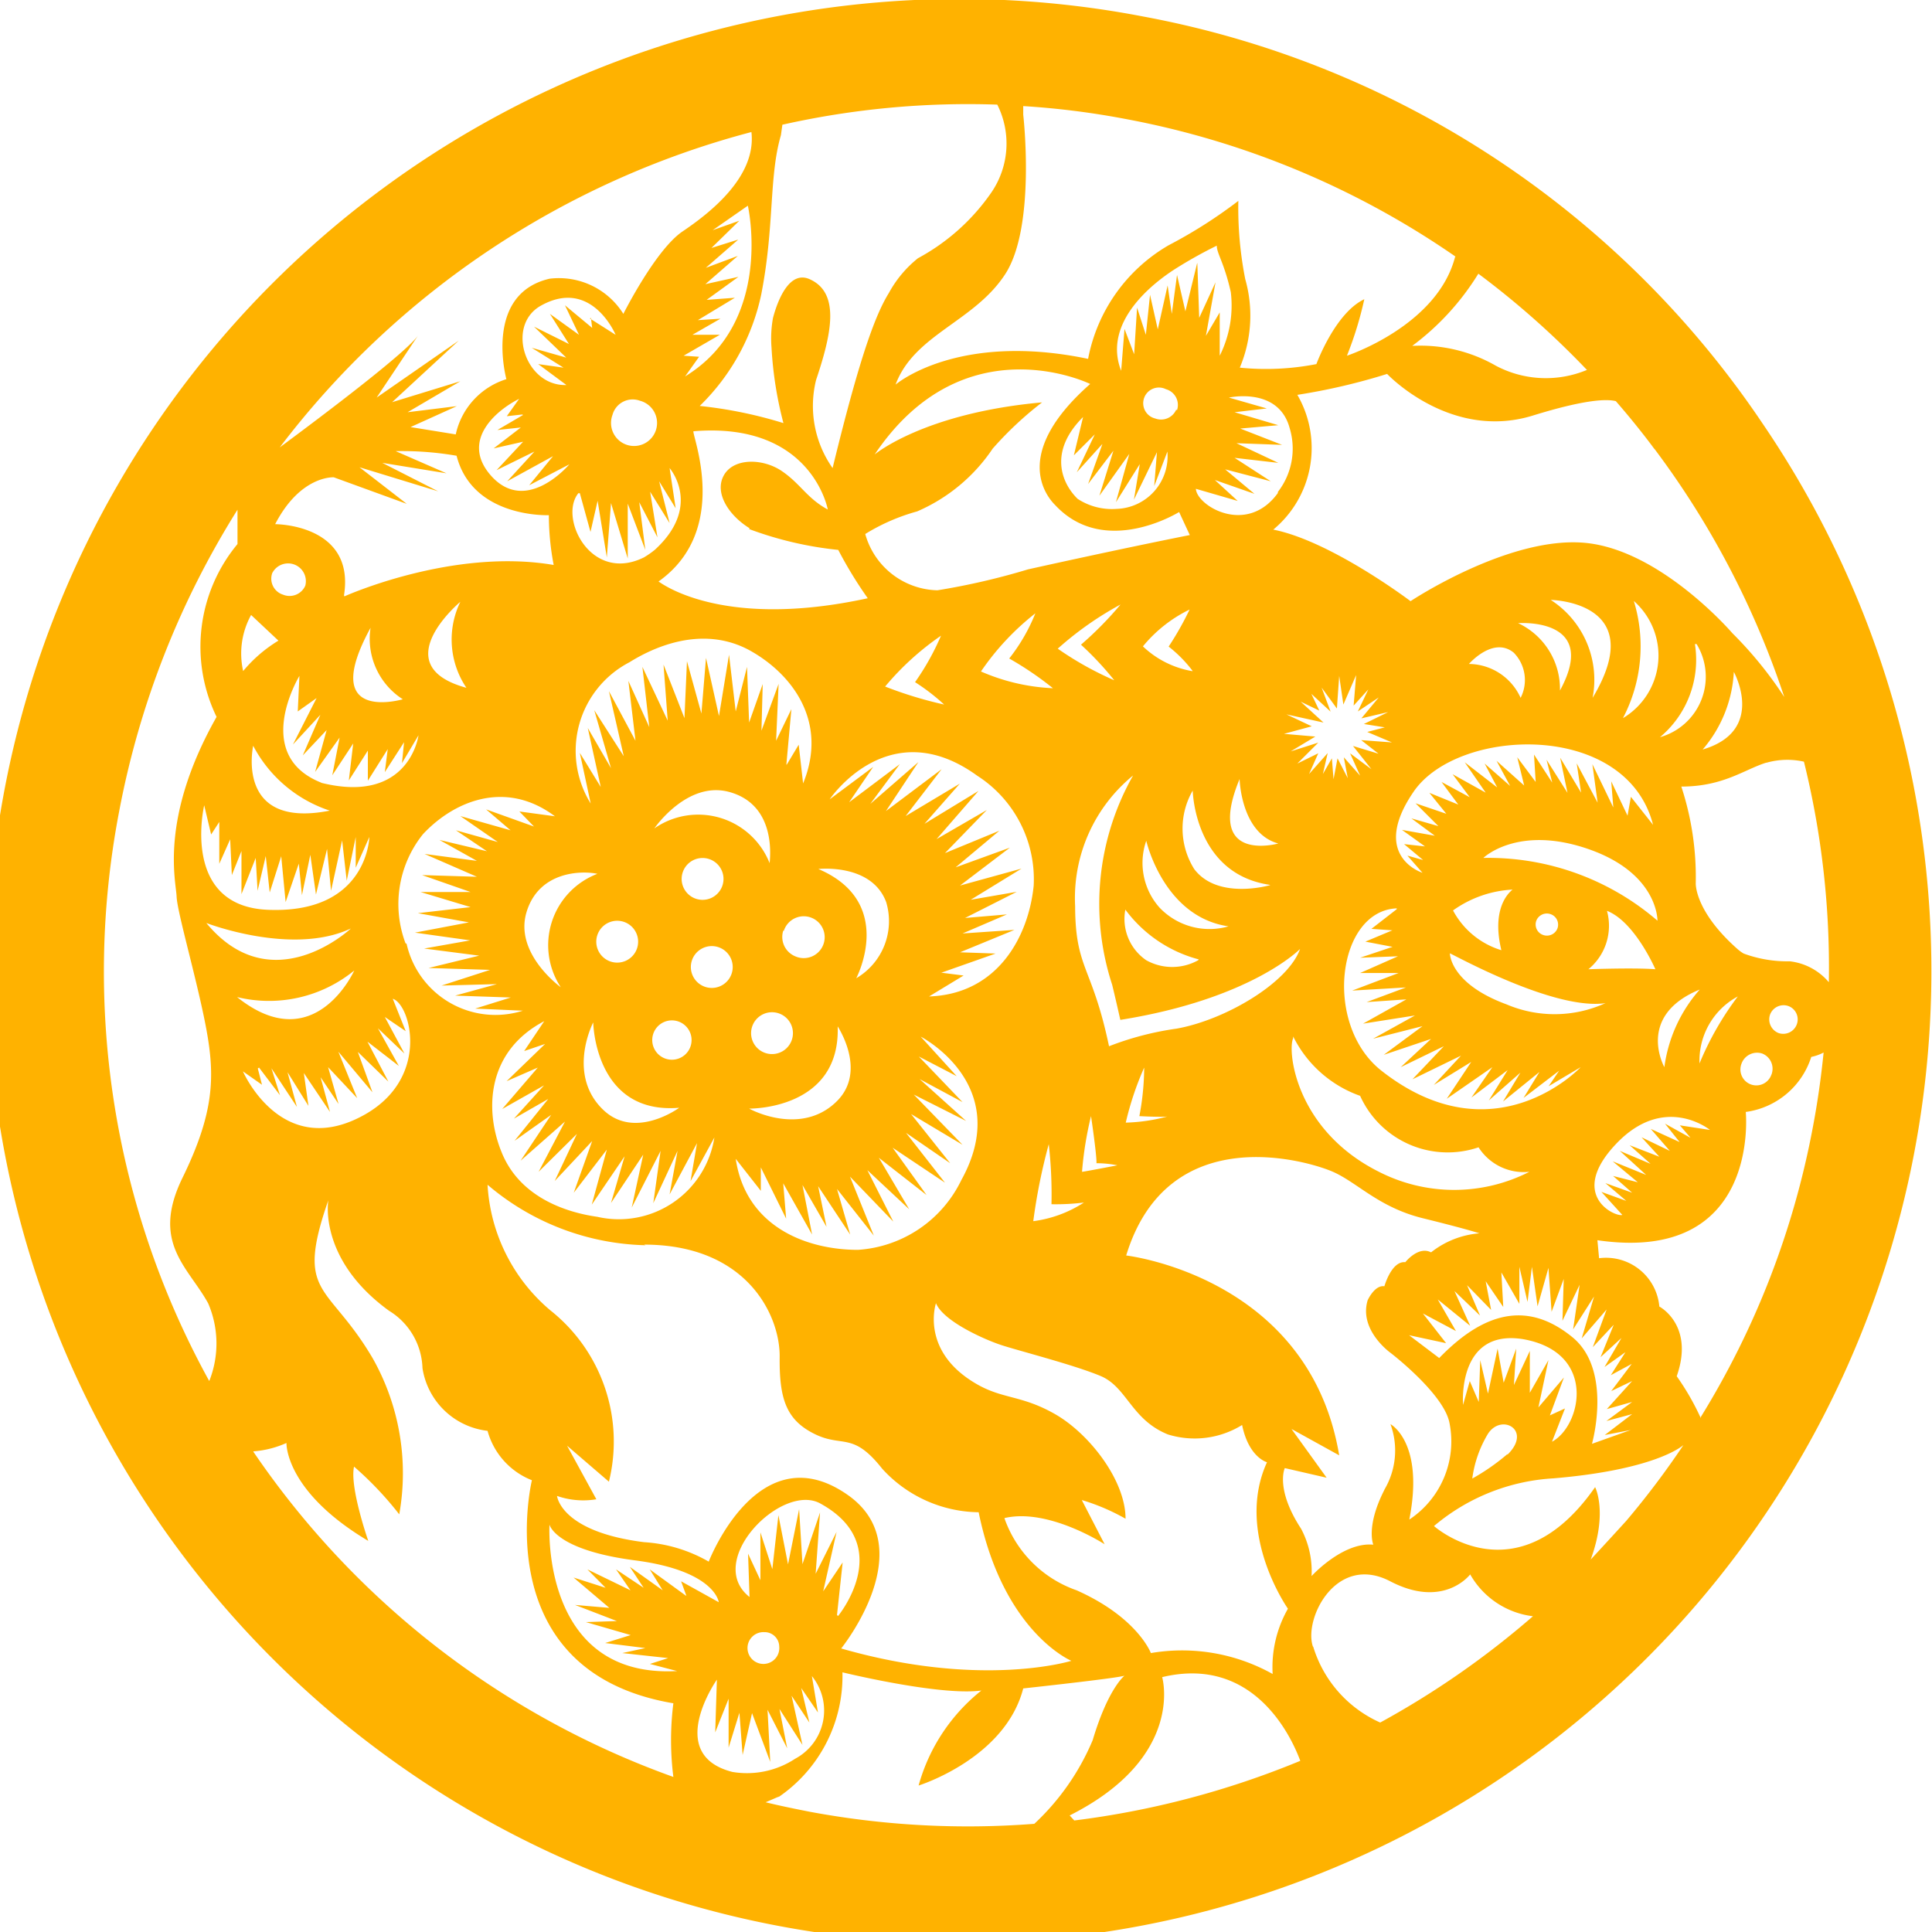 <svg xmlns="http://www.w3.org/2000/svg" viewBox="0 0 92.33 92.33"><defs><style>.cls-1{fill:#FFB200;}</style></defs><g id="Layer_2" data-name="Layer 2"><g id="Vector_Graphics" data-name="Vector Graphics"><path class="cls-1" d="M84.24,20.25A45.71,45.71,0,0,0,54.64.79a46.45,46.45,0,1,0,29.6,19.46Zm-51.47,56L31.05,75l.62,1L30.1,74.88l.66,1L29.44,75l.69,1-2.06-1,.87.88-1.53-.49,1.71,1.45-1.64-.14,2,.77L28,77.52l2.14.62-1.22.38,1.92.24L29.74,79l2.19.24-.87.28,1.3.34c-6.53.36-6.1-7-6.1-7s.25,1.21,4.09,1.71,4,2,4,2l-1.8-1,.25.69ZM79.05,21.43a41.48,41.48,0,0,1,6.22,11.88,18.68,18.68,0,0,0-2.48-3.05s-3.43-4-7.07-4.32-8.31,2.79-8.31,2.79-3.79-2.87-6.56-3.42A5.06,5.06,0,0,0,62,18.87a29.52,29.52,0,0,0,4.29-1s3,3.19,6.93,2c2.61-.81,3.59-.8,4-.7.6.69,1.17,1.39,1.72,2.12l.14.19Zm2.23,46.34a12.15,12.15,0,0,0-1.15-2c.86-2.45-.83-3.33-.83-3.33a2.56,2.56,0,0,0-2.88-2.31l-.08-.86c7.82,1.14,7.09-6.13,7.09-6.13a3.82,3.82,0,0,0,3.13-2.63,2.23,2.23,0,0,0,.59-.21c-.12,1.19-.29,2.4-.52,3.6a40.54,40.54,0,0,1-5.35,13.82Zm-3.56,4.91c-.91,1-1.7,1.85-1.7,1.85.83-2.27.21-3.46.21-3.46-3.75,5.38-7.7,1.86-7.7,1.86a9.69,9.69,0,0,1,5.71-2.28c4.74-.4,6.08-1.48,6.21-1.59a40.33,40.33,0,0,1-2.73,3.62ZM51.1,86.77c5.56-2.79,4.44-6.62,4.44-6.62,4.38-1.05,6.18,2.86,6.6,4A41.74,41.74,0,0,1,51.34,87l-.24-.26Zm.61-15.08a10,10,0,0,1,2.08.89c0-1.84-1.74-4.07-3.37-5s-2.52-.7-3.82-1.48c-2.64-1.57-1.87-3.82-1.87-3.82.35.86,2.3,1.73,3.12,2s3.49.95,4.75,1.48,1.46,2.08,3.21,2.79a4.31,4.31,0,0,0,3.55-.45c.32,1.56,1.19,1.78,1.19,1.78-1.55,3.38,1,7,1,7A5.65,5.65,0,0,0,60.82,80,8.87,8.87,0,0,0,55,79s-.63-1.7-3.55-3A5.61,5.61,0,0,1,48,72.55c2.1-.5,4.79,1.25,4.79,1.25s-1.09-2.11-1.09-2.11ZM28.35,48.86s.06,4.42,4.11,4.08c0,0-2.1,1.55-3.62.11s-.83-3.5-.49-4.19Zm.19-4.15a1,1,0,1,1,.58,1.22,1,1,0,0,1-.58-1.22Zm3.36,5.91a.94.94,0,0,1-.7-1.15.94.94,0,1,1,.7,1.15Zm.72-8.91a1,1,0,1,1,.58,1.22,1,1,0,0,1-.58-1.22Zm.44,4.21a1,1,0,1,1,.58,1.22,1,1,0,0,1-.58-1.22Zm-1.79-6.33s1.57-2.3,3.59-1.74,2,2.64,1.92,3.4a3.67,3.67,0,0,0-5.51-1.66Zm6.31-3.05.24-2.65-.73,1.51.12-2.72-.82,2.24.06-2.23-.65,1.84-.1-2.66L35.16,34l-.32-2.71-.48,2.93-.62-2.78-.22,2.66-.69-2.5-.12,2.72-1-2.56.2,2.68-1.21-2.57.33,2.88-1-2.21.34,2.86-1.27-2.37.71,3.11L28.4,33.94l.8,2.77-1.11-1.92.62,2.82-1-1.63.52,2.42a4.77,4.77,0,0,1,1.85-6.75c1.07-.67,3.41-1.8,5.69-.6,2,1.08,3.85,3.37,2.61,6.39l-.21-1.85-.57.95ZM26.8,47.18s-2.23-1.6-1.64-3.58,2.65-2,3.39-1.84a3.65,3.65,0,0,0-1.75,5.42ZM13.3,30.62a6.69,6.69,0,0,0-1.68,1.45A3.82,3.82,0,0,1,12,29.39l1.31,1.23ZM13,27.41a.85.85,0,0,1,1.59.58.82.82,0,0,1-1.06.43.8.8,0,0,1-.53-1Zm-.9,8.23a6.38,6.38,0,0,0,3.66,3.1c-4.55.9-3.66-3.1-3.66-3.1Zm3.27,1.77C12,36.09,14.31,32.3,14.31,32.3L14.23,34l.9-.64L14,35.58l1.31-1.42-.84,1.94,1.14-1.21-.55,2,1.17-1.64-.35,1.8,1-1.52-.21,1.77.91-1.43,0,1.44.95-1.51-.14,1.1.92-1.43-.1,1L20,35.14s-.43,3.32-4.65,2.27Zm3.91-4S15.17,34.64,17.71,30a3.43,3.43,0,0,0,1.59,3.45ZM22,28.76a4.12,4.12,0,0,0,.29,4.11C18.36,31.8,22,28.76,22,28.76Zm-5.56-.31c.54-3.41-3.29-3.4-3.29-3.4,1.21-2.34,2.8-2.24,2.8-2.24l3.49,1.27-2.26-1.75,3.76,1.15-2.67-1.36,3.07.5-2.43-1.06a15.31,15.31,0,0,1,2.91.22c.77,3,4.41,2.84,4.41,2.84A12.71,12.71,0,0,0,26.46,27c-4.84-.83-10,1.5-10,1.5ZM25,19.83l-1.23.72,1.12-.12-1.3,1L25,21.11l-1.27,1.36,1.81-.89L24.24,23l2.19-1.2-1.14,1.39,1.92-1s-2.09,2.49-3.79.49c-1.38-1.63.26-3.05,1.39-3.62l-.59.83.73-.08Zm3.24-4.64.06.48L27,14.59,27.67,16,26.28,15l.91,1.44-1.67-.83,1.54,1.48-1.65-.47,1.52.95-1.21-.17,1.35,1c-1.95.07-2.9-2.8-1.26-3.77C28.26,13.22,29.42,16,29.42,16l-1.23-.78Zm-.53,8.38.51,1.85.34-1.49L29,26.64l.2-2.6.8,2.65L30,24.07l.84,2.21L30.55,24l.87,1.68-.35-2.18L32,25l-.5-2,.79,1.29L32,22.37s1.58,1.81-.7,3.9a4.15,4.15,0,0,1-.53.37c-2.54,1.25-4.08-1.9-3.13-3.07Zm1.56-3.74a1,1,0,0,1,1.31-.68,1.1,1.1,0,1,1-1.31.68ZM33.09,16l1.34-.77-1.08.07,1.77-1.07-1.35.1,1.52-1.1-1.58.35,1.55-1.35-1.53.57,1.55-1.35L34,11.85l1.33-1.3L34.06,11l1.68-1.17s1.27,5.55-3,8.16l.67-.94L32.67,17l1.73-1ZM47.66,5a4.14,4.14,0,0,1-.27,4.18,10.06,10.06,0,0,1-3.52,3.16A5.47,5.47,0,0,0,42.48,14c-.62,1-1.37,2.94-2.69,8.37A5.16,5.16,0,0,1,39,18.16c.71-2.12,1.18-4.12-.27-4.8-1-.49-1.57,1-1.79,1.84a5.51,5.51,0,0,0-.07,1.4,18,18,0,0,0,.57,3.62,20.79,20.79,0,0,0-4-.82,10.45,10.45,0,0,0,2.94-5.33c.64-3.28.36-5.62.94-7.61l.07-.5A40.48,40.48,0,0,1,47.66,5Zm28.2,12.67a5.1,5.1,0,0,1-4.37-.19,7.24,7.24,0,0,0-4-.95,12.37,12.37,0,0,0,3.16-3.45,41.16,41.16,0,0,1,5.18,4.59Zm-6.32-5.4C68.69,15.58,64.37,17,64.37,17a17.23,17.23,0,0,0,.83-2.7c-1.4.66-2.29,3.1-2.29,3.1a12.53,12.53,0,0,1-3.66.17,6.39,6.39,0,0,0,.26-4.23,17.56,17.56,0,0,1-.33-3.74,22.91,22.91,0,0,1-3.33,2.12A8,8,0,0,0,52,17.15c-6.26-1.31-9.2,1.23-9.2,1.23.89-2.4,3.76-3,5.24-5.28s.86-7.62.86-7.62,0-.28,0-.41a38.88,38.88,0,0,1,4.86.61,40.87,40.87,0,0,1,15.81,6.59ZM62.05,33.48l1,.48-.38-.8.92.85-.43-1.15.73,1L64,32.3l.2,1.37.61-1.41-.12,1.46.7-.77L64.89,34l1-.67-.83,1,1.28-.3-1.16.57,1,.16-.84.22,1.18.5-1.47-.11.83.65-1.22-.37.88,1.11L64.52,36,65,37.07l-.78-.88.19,1-.49-.95-.19,1-.08-1-.43.75.23-1-.89,1L63,36l-1,.49,1-1-1.32.42,1.18-.71-1.5-.13,1.33-.36-1.21-.57,1.77.39-1.16-1.06Zm12.06-4.81s4.77.07,2,4.68a4.54,4.54,0,0,0-2-4.68ZM74.55,33a3.47,3.47,0,0,0-2-3.22s3.92-.3,2,3.22Zm-2.21-1.81a1.87,1.87,0,0,1,.33,2.16,2.74,2.74,0,0,0-2.47-1.62s1.16-1.34,2.14-.54ZM79,39.42l-1.06-1.34-.16.9L77,37.34l.1,1.25-1-2.07.25,1.84-1-1.88.21,1.4-1-1.67.35,1.68-1-1.58.27,1.09-.87-1.34.08,1.31-.88-1.18.33,1.35-1.32-1.18.65,1.2-1.22-1.07.6,1.14L70,36.43l1,1.45L69.42,37l.82,1.1-1.35-.73.8,1.08-1.38-.56.81,1-1.47-.5,1.09,1.09-1.29-.37,1.12.83L67,39.66l1.1.79-1-.11.91.76-.75-.21.72.82s-2.54-.79-.42-3.88S77.72,34.43,79,39.42Zm-.92-10.7a3.48,3.48,0,0,1-.52,5.6,7.39,7.39,0,0,0,.52-5.6Zm3,2.06a3,3,0,0,1-1.75,4.45A4.82,4.82,0,0,0,81,30.78Zm1.78,1.33s1.56,2.81-1.49,3.71a6.18,6.18,0,0,0,1.49-3.71Zm1.56,4.34a3.65,3.65,0,0,1,1.79-.05,41,41,0,0,1,1.19,10.54,2.87,2.87,0,0,0-1.87-1,6,6,0,0,1-2.2-.37,2,2,0,0,1-.29-.21c-2.08-1.84-2-3.16-2-3.16a13.88,13.88,0,0,0-.69-4.61c2,0,3-.81,4.05-1.14ZM85,49.37a.7.7,0,0,1-.41-.88.69.69,0,0,1,.88-.41.68.68,0,0,1,.4.87.69.69,0,0,1-.87.42Zm-.35,2a.76.76,0,1,1-1.43-.52.79.79,0,0,1,1-.5.78.78,0,0,1,.44,1Zm-3.87,3-1.21-.67.7.88-1.38-.63L79.8,55l-1.35-.65.85.93-1.42-.55,1,.89L77.41,55l1.26,1.15-1.6-.65,1.2,1-1.18-.3L78,57l-1.28-.46,1,.85-1.19-.43,1,1.1c-.31.12-2.63-.92-.31-3.38s4.5-.68,4.5-.68l-1.44-.22.49.57Zm-4,8.21-.66,1.8,1-1.07-.63,1.55,1-.92-.81,1.39,1-.71-.7,1.1,1-.54L77,66.48,78,66l-1.21,1.34L78,67l-1.23.91L78,67.58l-1.31,1,1.24-.24L76.08,69s1-3.52-.94-5.1-4-1.44-6.36,1l-1.44-1.09,1.77.38L68,62.77l1.58.84-.87-1.51,1.55,1.26-.75-1.66,1.22,1.17-.62-1.45,1.15,1.18L71,61.23l.84,1.23-.09-1.65.86,1.5,0-1.77L73,62.22l.21-1.68.27,1.89L74,60.59l.15,2.1.58-1.57-.06,2,.82-1.72-.31,2.13,1-1.57-.59,2,1.19-1.38Zm-2.74,5.14.7-1.89-1.22,1.43L74,65l-.89,1.56,0-2-.76,1.63.11-1.74-.6,1.63-.29-1.63-.46,2.15L70.74,65l-.07,2-.43-1-.32,1.14S69.61,63.48,72.8,64c3.55.64,2.77,4.15,1.37,4.9l.62-1.59-.72.33Zm-2,1.77a10.21,10.21,0,0,1-1.68,1.17,5.54,5.54,0,0,1,.75-2.14c.65-1,2.13-.17.93,1ZM66.16,71.2c-.9,1.76-.53,2.62-.53,2.62-1.46-.14-2.95,1.5-2.95,1.5a4.34,4.34,0,0,0-.5-2.26c-1.25-1.91-.78-2.9-.78-2.9l2,.46-1.68-2.33L64,69.55C62.57,61,53.82,60,53.82,60c2-6.54,8.7-4.52,9.88-4S65.89,57.7,68,58.22s2.7.72,2.7.72a4.28,4.28,0,0,0-2.31.91c-.61-.32-1.23.47-1.23.47-.66-.07-1,1.15-1,1.15-.47-.07-.8.67-.8.67-.43,1.43,1.09,2.51,1.09,2.51S69,66.6,69.27,68a4.48,4.48,0,0,1-1.92,4.62c.73-3.7-.9-4.56-.9-4.56a3.66,3.66,0,0,1-.29,3.13ZM51.71,56a16.68,16.68,0,0,1,.43-2.66s.28,1.88.26,2.25a5.08,5.08,0,0,1,1,.1S51.8,56,51.71,56Zm.09,1.47a5.82,5.82,0,0,1-2.42.89,27.6,27.6,0,0,1,.74-3.68,21.34,21.34,0,0,1,.13,2.87,11.08,11.08,0,0,0,1.55-.08ZM53,50c-.81-3.86-1.61-3.67-1.62-6.7a7.56,7.56,0,0,1,2.77-6.24,12.44,12.44,0,0,0-1,10c.19.78.39,1.68.39,1.68,6.27-1,8.59-3.39,8.59-3.39-.58,1.63-3.59,3.4-5.91,3.81A14.39,14.39,0,0,0,53,50Zm-8-3.52,2.58-.91-1.7-.06,2.6-1.07L46,44.61l2.12-.91-2,.17,2.47-1.25L46.39,43l2.43-1.49-2.94.81,2.38-1.81-2.59.94,2.09-1.75-2.6,1.07,2-2.06L44.76,40.1l2-2.3-2.58,1.57,1.69-1.92L43.28,39,45,36.76l-2.66,2,1.55-2.34-2.3,2L43,36.52l-2.42,1.82,1.15-1.69L39.65,38.2S42.46,34,46.7,37.07a5.88,5.88,0,0,1,2.7,5.25c-.24,2.42-1.71,5.19-5,5.3l1.65-1-1.1-.14ZM35.79,25.28a17.16,17.16,0,0,0,4.27,1,20,20,0,0,0,1.41,2.31c-7.07,1.54-9.95-.79-10-.8,3.47-2.46,1.59-7,1.67-7.18,5.66-.47,6.42,3.74,6.42,3.74-1-.54-1.3-1.23-2.2-1.84s-2.3-.64-2.77.21.26,1.93,1.24,2.53Zm16.89-4.05L52,23.13l1.21-1.59-.67,2.15,1.43-2L53.33,24l1.14-1.82-.28,1.7,1.1-2.27-.13,1.62.63-1.65a2.52,2.52,0,0,1-2.43,2.74,3,3,0,0,1-1.86-.48c-.77-.75-1.4-2.26.26-3.91l-.44,1.83,1-1-.86,1.81,1.21-1.34Zm4.53-8.65-.56,2.3-.4-1.74L56,15l-.2-1.36-.47,2.1-.37-1.65L54.76,16l-.42-1.3-.14,2.23-.46-1.21-.16,2c-.92-2.35,1.6-4.24,2.57-4.86a21.32,21.32,0,0,1,2-1.12c0,.38.35.8.67,2.22A5.35,5.35,0,0,1,58.29,17V14.93l-.66,1.12.46-2.56-.78,1.7-.09-2.61Zm-1,7a.79.79,0,0,1-1,.42.75.75,0,1,1,.51-1.4.78.78,0,0,1,.53,1Zm-5.79,4.55c2.37,2.56,5.93.34,5.93.34l.51,1.1c-3.57.71-7.73,1.64-7.73,1.64a33.3,33.3,0,0,1-4.33,1,3.67,3.67,0,0,1-3.45-2.69,9.52,9.52,0,0,1,2.48-1.08,8.31,8.31,0,0,0,3.61-3,16.74,16.74,0,0,1,2.36-2.21c-5.66.51-8,2.49-8,2.49,4.26-6.34,10.3-3.37,10.3-3.37-3.6,3.17-2.25,5.17-1.73,5.73Zm6.54,7.94a4.51,4.51,0,0,1-2.34-1.18,6.63,6.63,0,0,1,2.23-1.76,14.75,14.75,0,0,1-1,1.77,6.3,6.3,0,0,1,1.15,1.17Zm-1.55,11.3a3.21,3.21,0,0,1-.63-3.19s.82,3.64,3.93,4.09a3.29,3.29,0,0,1-3.3-.9Zm1.85,2.52a2.55,2.55,0,0,1-2.48,0,2.39,2.39,0,0,1-1-2.42,6.39,6.39,0,0,0,3.51,2.38Zm-6.94-13a9.63,9.63,0,0,1-3.44-.8,12.37,12.37,0,0,1,2.6-2.78,8.68,8.68,0,0,1-1.25,2.16,15.58,15.58,0,0,1,2.09,1.42Zm-5.2.78a19.15,19.15,0,0,1-2.82-.86,13.25,13.25,0,0,1,2.67-2.43,12.07,12.07,0,0,1-1.24,2.22,9.88,9.88,0,0,1,1.39,1.07ZM37.46,44.48A1,1,0,1,1,38,45.7a1,1,0,0,1-.57-1.22ZM40,49s1.47,2.15,0,3.62-3.52.72-4.2.36c0,0,4.42.08,4.23-4Zm.92-2.25s1.92-3.63-1.81-5.22c0,0,2.54-.29,3.24,1.58a3.16,3.16,0,0,1-1.43,3.64ZM50.55,31a15.67,15.67,0,0,1,3-2.11,16.75,16.75,0,0,1-1.89,1.92,15,15,0,0,1,1.59,1.7A15.49,15.49,0,0,1,50.55,31Zm4.13,20.07a12.63,12.63,0,0,1-.23,2.27s1.32.07,1.4,0a8.37,8.37,0,0,1-2.05.31,14.54,14.54,0,0,1,.88-2.63Zm7.12-1.54A5.69,5.69,0,0,0,65,52.37a4.59,4.59,0,0,0,5.66,2.46A2.56,2.56,0,0,0,73.09,56,7.9,7.9,0,0,1,65.9,56c-4-2-4.38-5.79-4.1-6.38Zm15-6c1.33.52,2.31,2.79,2.31,2.79-1-.08-3.2,0-3.2,0a2.69,2.69,0,0,0,.89-2.78ZM70.89,41s1.63-1.59,5-.43S79.21,44,79.21,44a12.38,12.38,0,0,0-8.32-3Zm3.54,3.37a.54.54,0,0,1-.69.31.53.53,0,0,1-.32-.68.54.54,0,0,1,.69-.31.53.53,0,0,1,.32.68Zm-2.07-1.91s-1.16.67-.61,2.95a3.9,3.9,0,0,1-2.31-1.9,5.36,5.36,0,0,1,2.92-1Zm4.32,5.5A5.86,5.86,0,0,1,72,48c-2.72-1-2.71-2.44-2.71-2.44.27.11,5,2.74,7.44,2.38ZM79.54,51s-1.38-2.45,1.69-3.71A7,7,0,0,0,79.54,51Zm1.68-.18a3.48,3.48,0,0,1,1.83-3.2,14.48,14.48,0,0,0-1.83,3.2ZM66.75,43.45l-1.21.94,1,.07L65.25,45l1.3.25L65,45.77l1.81-.07L65,46.5h1.84l-2.22.84,2.57-.15-1.88.7,1.9-.13-2.07,1.16,2.48-.39-2,1.11,2.36-.6-1.85,1.37,2.26-.76L66.94,51,69,50,67.5,51.58l2.32-1.13-1.3,1.4,1.79-1.1-1.17,1.76L71.32,51l-1,1.45,1.73-1.31-.9,1.45,1.51-1.33-.83,1.38,1.74-1.41-.76,1.24,1.7-1.3-.5.74L75.54,51s-4.12,4.41-9.52.17c-2.8-2.2-2.12-7.64.73-7.76Zm-5.66-3.14s-3.54,1-1.85-3.08c0,0,.06,2.6,1.85,3.08Zm-.43,2s-2.47.71-3.59-.78A3.64,3.64,0,0,1,57,37.78s.07,4,3.71,4.51Zm.41-18.75c-1.48,2.05-3.87.62-3.92-.2l2,.58-1.09-1,1.89.66-1.4-1.17,2.18.57L59,21.88l2.09.24-2-.94,2.18.08-2-.78,1.82-.16L59,19.7l1.54-.18L58.73,19s2.36-.53,2.9,1.45a3.38,3.38,0,0,1-.56,3.06Zm-24,24.83a1,1,0,1,1-1.14.72,1,1,0,0,1,1.14-.72Zm-.71,8.54V55.79l1.21,2.45-.14-1.69L38.81,59l-.46-2.37,1.15,2-.4-1.94L40.63,59,40,56.82l1.76,2.23-1.14-2.82,2.07,2.15-1.24-2.46,2,1.87L42,55.33l2.28,1.78-1.62-2.26,2.5,1.67-1.86-2.38,2.11,1.45-1.87-2.35L46,54.71l-2.33-2.4,2.5,1.26-2.22-2L46,52.67l-2.09-2.18,1.81.94L44,49.54s4.47,2.29,1.94,6.86A5.91,5.91,0,0,1,41,59.73c-2.43,0-5.35-1.08-5.84-4.35l1.2,1.53ZM62.74,78.68c-.44-1.35,1.13-4.45,3.7-3.11s3.82-.33,3.82-.33a4,4,0,0,0,3,2,41.43,41.43,0,0,1-7.3,5.08,5.82,5.82,0,0,1-3.2-3.62ZM35.91,6.31c.25,2.14-2,3.88-3.29,4.75S29.79,15,29.79,15a3.63,3.63,0,0,0-3.53-1.68c-3.17.74-2.06,4.8-2.06,4.8a3.56,3.56,0,0,0-2.42,2.64l-2.16-.35,2.21-1-2.35.29L22,18.22l-3.26,1,3.18-2.94L18,19l2-3c-.48.77-4.55,3.84-6.63,5.38A41.61,41.61,0,0,1,35.91,6.31ZM9.76,38.49l.33,1.39.39-.6,0,2L11,40.11l.08,1.71.46-1.15v2.06L12.22,41l.09,1.57.39-1.66.19,1.74.55-1.73.21,2.19.63-1.84.15,1.51.4-1.93.27,1.9.53-2.18.19,2,.53-2.41.22,1.93L17,40l0,1.47L17.65,40s-.07,3.67-4.83,3.48c-4.21-.16-3.06-5-3.06-5Zm7,5.89S13,47.91,9.86,44.11c0,0,4.08,1.58,6.89.27Zm.17,2s-1.9,4.24-5.6,1.27a6.44,6.44,0,0,0,5.6-1.27Zm-4.55,4.64,1,1.32-.41-1.29,1.22,1.85-.45-1.66,1,1.61-.22-1.57,1.25,1.86-.45-1.66.86,1.28L15.68,51l1.39,1.48-.9-2.22L17.8,52.2l-.7-1.93,1.46,1.42-1-1.91,1.5,1.16-1-1.8,1.27,1.21-.94-1.75,1,.68-.62-1.55c.87.27,1.86,3.94-1.59,5.67-3.79,1.92-5.57-2.2-5.57-2.2l.91.64-.2-.78Zm7-5.94a5.33,5.33,0,0,1,.83-5.21c1.44-1.55,3.92-2.65,6.31-.86l-1.7-.23.7.72-2.29-.82,1.17,1L22,39l1.79,1.24-2-.56,1.48,1L21,40.14l1.79,1-2.5-.33,2.5,1.09-2.62-.08,2.32.81-2.39,0,2.39.72-2.52.29,2.44.44-2.58.49,2.64.37-2.2.39,2.63.34-2.42.59,2.94.09-2.32.75,2.65-.07-2,.55,2.66.09-1.7.53,2.28.1a4.35,4.35,0,0,1-5.56-3.2Zm6.67,3.66-1,1.49,1-.34-1.84,1.78,1.49-.65L24,53l2-1.13-1.44,1.59,1.64-.94-1.61,2,1.75-1.24-1.46,2.19L27,53.6,25.74,56l1.83-1.81-1.06,2.25,1.79-1.91L27.42,57,29,54.94l-.72,2.63,1.57-2.31-.65,2.23,1.54-2.31-.55,2.53L31.57,55l-.35,2.5L32.38,55,32,57.08l1.31-2.45L33,56.45l1.14-2.09a4.62,4.62,0,0,1-5.6,3.79c-1.21-.17-3.65-.79-4.57-3.09-.82-2-.72-4.84,2.08-6.28Zm4.73,10.74c4.92,0,6.5,3.39,6.48,5.36s.29,3,1.65,3.68,1.83-.13,3.25,1.67a6.33,6.33,0,0,0,4.61,2.08c1.17,5.74,4.43,7.1,4.43,7.1s-4.28,1.34-11-.59c0,0,3.92-4.85.28-7.36-4.25-2.94-6.61,3.21-6.61,3.21a7.08,7.08,0,0,0-3.09-.93c-4-.5-4.16-2.21-4.16-2.21a3.8,3.8,0,0,0,1.88.16l-1.4-2.56,2,1.72a8,8,0,0,0-2.8-8.19,8.47,8.47,0,0,1-3-6,12.06,12.06,0,0,0,7.55,2.89Zm4.54,22.16.17,2.23.45-2,.87,2.33-.13-2.49.94,1.84-.37-1.88,1.1,1.72-.52-2.35.85,1.28-.39-1.65.8,1.17-.29-1.74A2.61,2.61,0,0,1,38,84.05a4.19,4.19,0,0,1-3,.63c-3.26-.83-.74-4.41-.74-4.41l-.08,2.52.64-1.61,0,2.34.57-1.84ZM36.52,78a.7.7,0,0,1,.72.69.76.76,0,1,1-.72-.69ZM40,77.18l.27-2.51-.93,1.38.64-2.84-1,2,.21-2.93-.84,2.47-.16-2.63-.53,2.64-.46-2.35-.29,2.58-.57-1.76,0,2.29-.59-1.27.07,2.07c-2.18-1.72,1.54-5.48,3.38-4.47,3.65,2,.85,5.38.85,5.38Zm-2.85,8.74a7,7,0,0,0,3.11-6s4.66,1.14,6.64.87a8.8,8.8,0,0,0-3,4.54s4.13-1.28,5-4.64c0,0,4.53-.49,4.84-.61,0,0-.78.6-1.52,3.08a11.62,11.62,0,0,1-2.79,4,41.13,41.13,0,0,1-10.75-.58c-.71-.14-1.4-.28-2.09-.45l.65-.28ZM11.35,24.36V26a7.68,7.68,0,0,0-1,8.26c-2.74,4.85-1.94,7.83-1.91,8.59s1,4.06,1.42,6.33.38,4-1.14,7.11.28,4.26,1.23,6A4.85,4.85,0,0,1,10,66,40.54,40.54,0,0,1,5.69,38.8a41.6,41.6,0,0,1,5.66-14.44Zm.76,45a4.73,4.73,0,0,0,1.58-.4s-.09,2.3,3.91,4.68c0,0-.9-2.57-.68-3.55a16.18,16.18,0,0,1,2.16,2.28,11.17,11.17,0,0,0-1.27-7.46c-2.14-3.64-3.72-2.94-2.12-7.55,0,0-.5,2.81,2.9,5.28a3.33,3.33,0,0,1,1.6,2.74,3.56,3.56,0,0,0,3.11,3,3.54,3.54,0,0,0,2.12,2.36S23.2,79.88,32.18,81.4a14,14,0,0,0,0,3.52A41,41,0,0,1,12.11,69.38Z"/></g></g></svg>